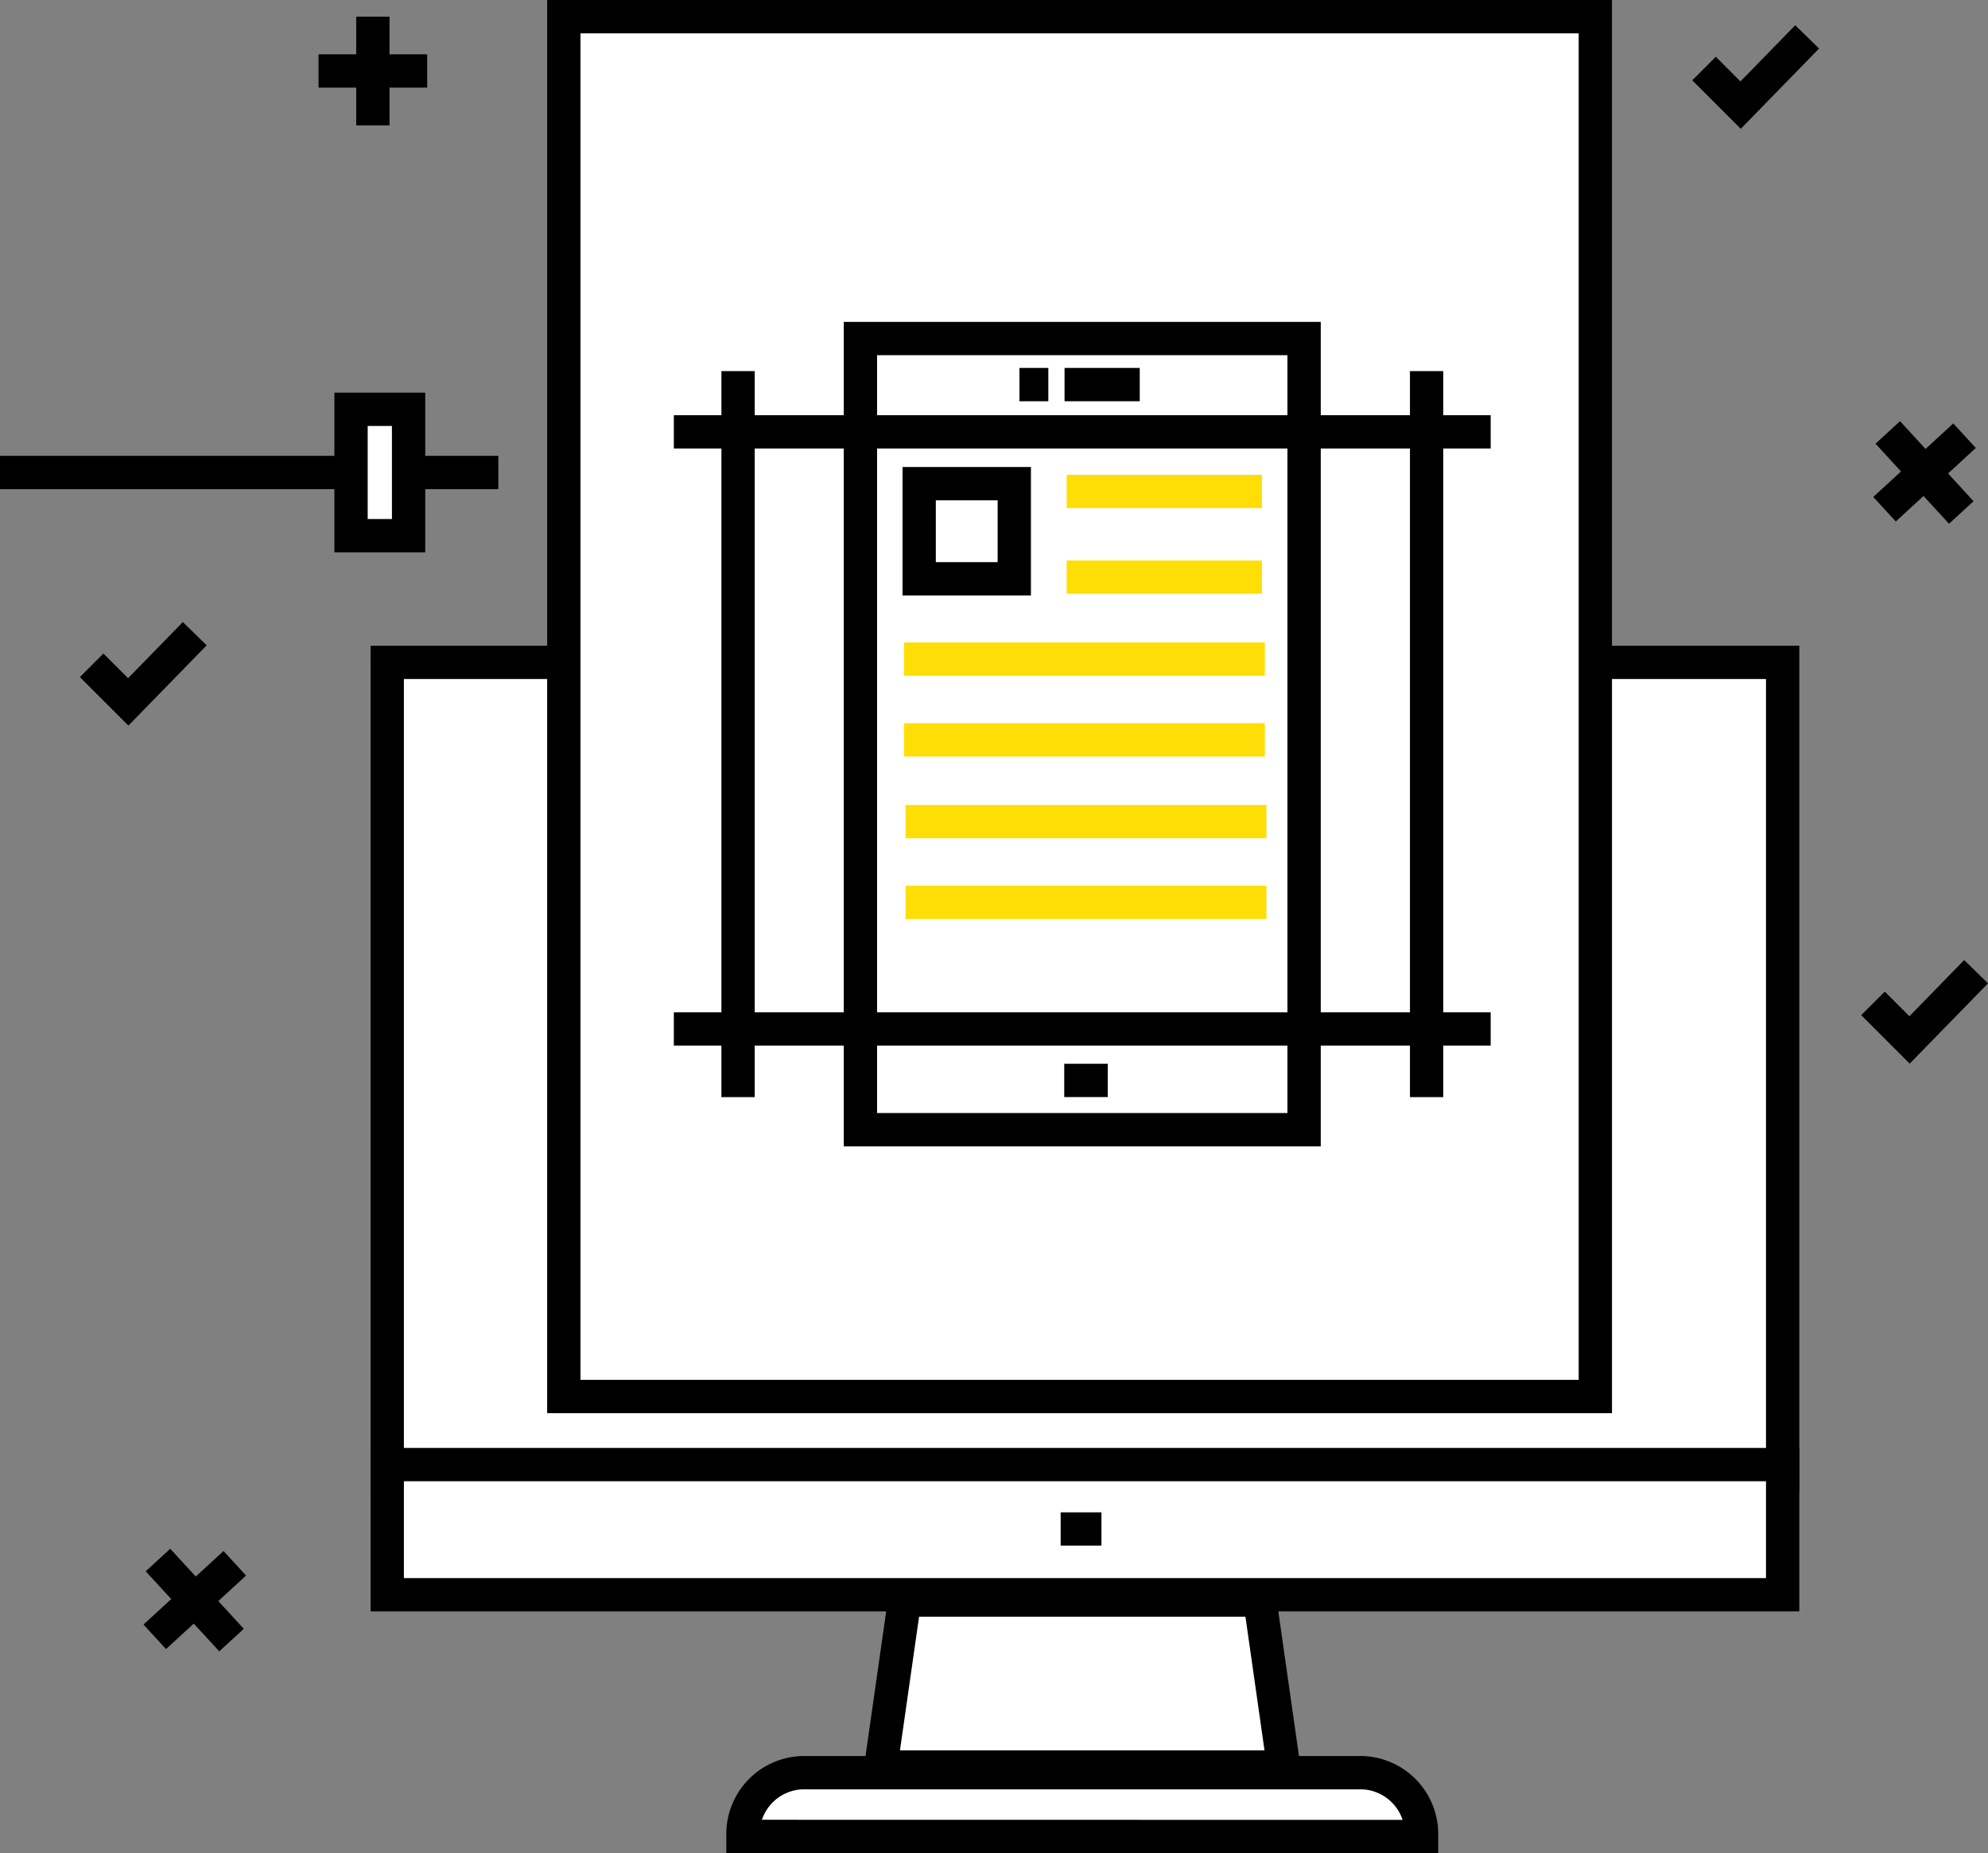 <svg xmlns="http://www.w3.org/2000/svg" viewBox="0 0 377.28 351.66"><rect x="0" y="0" width="377.28" height="351.66" fill="#808080" stroke="none"/><defs><style>.cls-1,.cls-3{fill:none;}.cls-1,.cls-2{stroke:#000;}.cls-1,.cls-2,.cls-3{stroke-miterlimit:10;stroke-width:6.32px;}.cls-2{fill:#fff;}.cls-3{stroke:#ffde07;}</style></defs><title>ux_audyt</title><g id="Warstwa_2" data-name="Warstwa 2"><g id="Layer_1" data-name="Layer 1"><polyline class="cls-1" points="36.96 120.25 24.34 133.19 17.39 126.25"/><polyline class="cls-1" points="375.02 184.39 362.39 197.34 355.45 190.4"/><polyline class="cls-1" points="342.96 7 330.33 19.95 323.39 13.01"/><line class="cls-2" x1="358.26" y1="82.06" x2="372.21" y2="97.25"/><line class="cls-2" x1="357.64" y1="96.63" x2="372.83" y2="82.68"/><line class="cls-2" x1="29.98" y1="296.03" x2="43.94" y2="311.22"/><line class="cls-2" x1="29.37" y1="310.6" x2="44.56" y2="296.65"/><line class="cls-2" x1="60.45" y1="13.47" x2="81.07" y2="13.47"/><line class="cls-2" x1="70.76" y1="23.79" x2="70.76" y2="3.16"/><line class="cls-2" y1="89.66" x2="94.57" y2="89.66"/><rect class="cls-2" x="66.62" y="77.67" width="10.92" height="23.98"/><path class="cls-2" d="M336.73,279V126.76H88.88l-15.29,0L74,141.6V279Z"/><path class="cls-2" d="M338.31,280.07H73.49V125.69H338.31Z"/><rect class="cls-2" x="73.69" y="279" width="263.4" height="22.55"/><path class="cls-2" d="M338.31,302.62H73.49v-24.7H338.31Z"/><path class="cls-2" d="M167.15,335.31h76.47l-4.52-31.69H171.68Z"/><path class="cls-2" d="M269.78,348.5c0-.17,0-.32,0-.48a11.64,11.64,0,0,0-11.64-11.64H152.6A11.63,11.63,0,0,0,141,348c0,.16,0,.32,0,.48Z"/><path class="cls-2" d="M302.76,265H107V3.16H302.76V265Z"/><line class="cls-2" x1="209.03" y1="290.14" x2="201.29" y2="290.14"/><rect class="cls-2" x="163.29" y="64.24" width="84.2" height="150.13"/><line class="cls-2" x1="127.88" y1="81.95" x2="282.9" y2="81.95"/><line class="cls-2" x1="202.03" y1="72.98" x2="216.3" y2="72.98"/><line class="cls-2" x1="127.88" y1="195.25" x2="282.9" y2="195.25"/><line class="cls-2" x1="270.74" y1="208.19" x2="270.74" y2="70.42"/><line class="cls-2" x1="140.07" y1="208.19" x2="140.07" y2="70.42"/><line class="cls-2" x1="198.95" y1="72.98" x2="193.47" y2="72.98"/><line class="cls-2" x1="210.23" y1="205.02" x2="201.97" y2="205.02"/><rect class="cls-2" x="174.44" y="91.78" width="18.05" height="18.05"/><line class="cls-3" x1="239.49" y1="93.26" x2="202.43" y2="93.26"/><line class="cls-3" x1="239.49" y1="109.51" x2="202.43" y2="109.51"/><line class="cls-3" x1="240.04" y1="125.06" x2="171.55" y2="125.06"/><line class="cls-3" x1="240.04" y1="140.4" x2="171.55" y2="140.4"/><line class="cls-3" x1="240.34" y1="155.91" x2="171.85" y2="155.91"/><line class="cls-3" x1="240.34" y1="171.24" x2="171.85" y2="171.24"/></g></g></svg>